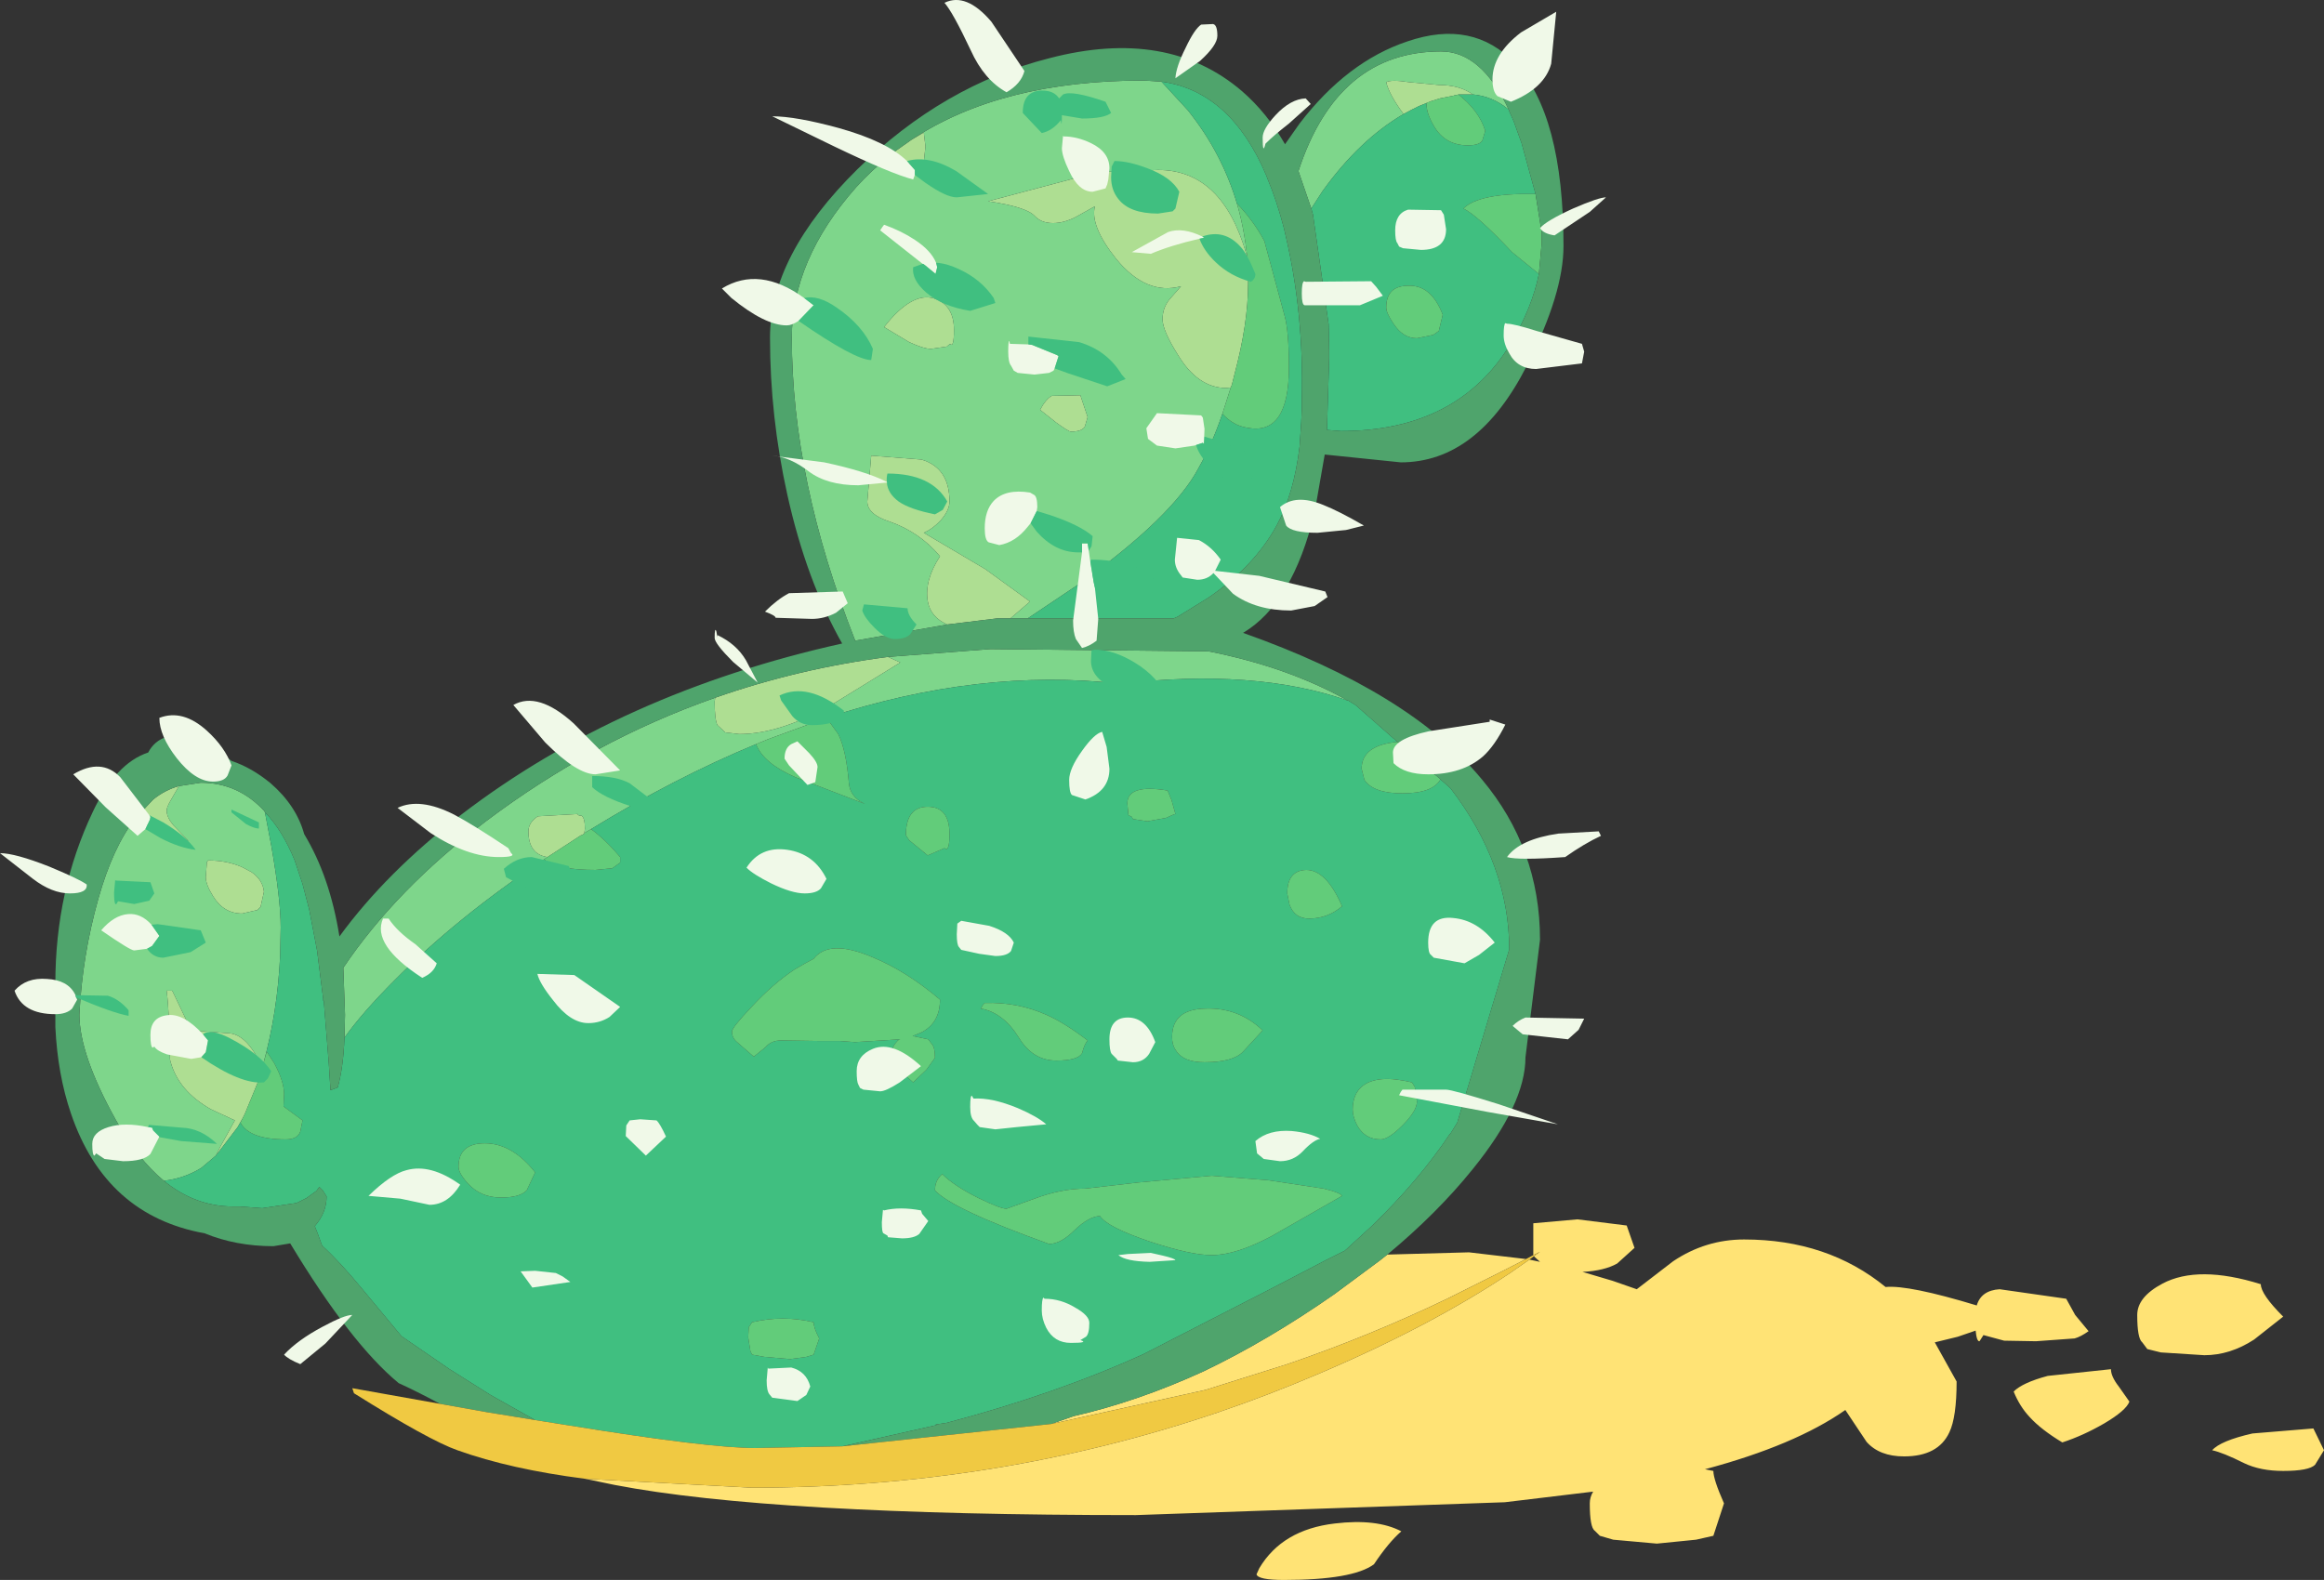 <?xml version="1.0" encoding="UTF-8" standalone="no"?>
<svg xmlns:ffdec="https://www.free-decompiler.com/flash" xmlns:xlink="http://www.w3.org/1999/xlink" ffdec:objectType="frame" height="141.3px" width="207.8px" xmlns="http://www.w3.org/2000/svg">
  <rect width="100%" height="100%" fill="#333333" stroke="none"/>
  <g transform="matrix(1.0, 0.0, 0.0, 1.0, 6.25, 3.05)">
    <use ffdec:characterId="1170" height="141.3" transform="matrix(1.0, 0.0, 0.0, 1.0, -6.25, -3.05)" width="207.8" xlink:href="#shape0"/>
  </g>
  <defs>
    <g id="shape0" transform="matrix(1.0, 0.0, 0.0, 1.0, 6.25, 3.05)">
      <path d="M185.3 117.0 Q184.85 116.65 184.85 114.55 184.85 112.95 187.1 111.75 190.3 110.05 195.9 111.8 195.9 112.7 197.9 114.7 L195.3 116.75 Q193.15 118.15 190.85 118.15 L186.95 117.9 185.75 117.6 185.3 117.0 M183.2 120.95 L184.15 122.3 Q183.85 123.1 181.9 124.25 180.0 125.35 178.15 125.95 176.25 124.8 175.25 123.7 174.35 122.75 173.8 121.4 174.6 120.6 176.85 120.0 L182.5 119.4 Q182.5 120.05 183.2 120.95 M130.85 109.2 L130.85 106.35 134.8 106.0 139.2 106.55 139.9 108.55 138.35 109.95 Q137.2 110.6 135.25 110.7 L137.95 111.5 140.1 112.25 143.35 109.75 Q146.25 107.8 149.7 107.8 157.15 107.8 162.35 112.05 164.4 111.85 170.5 113.7 170.9 112.35 172.55 112.25 L178.5 113.1 179.3 114.55 180.5 116.0 Q179.8 116.5 179.25 116.65 L175.8 116.9 172.95 116.85 171.1 116.35 170.75 116.9 Q170.5 116.95 170.4 115.95 L168.8 116.5 166.75 117.0 168.7 120.5 Q168.7 123.7 168.05 125.05 167.05 127.2 164.0 127.2 161.8 127.2 160.65 125.9 L158.75 123.05 Q154.25 126.2 146.2 128.35 L146.95 128.5 Q146.95 129.25 147.9 131.4 L146.95 134.3 145.4 134.65 141.9 135.0 138.0 134.65 136.8 134.3 136.35 133.85 Q135.9 133.55 135.9 131.4 135.9 130.85 136.2 130.35 L128.3 131.3 95.3 132.45 Q62.7 132.45 48.7 129.75 L46.05 129.2 61.0 130.0 Q82.85 130.0 102.7 123.25 107.1 121.75 111.45 119.9 121.6 115.6 128.85 110.75 L130.5 109.6 131.45 109.8 130.9 109.3 131.45 108.9 130.85 109.2 M117.8 109.15 L125.1 108.95 130.2 109.55 128.05 110.65 123.15 113.1 Q116.05 116.5 108.85 118.95 L101.55 121.25 87.75 124.3 89.75 123.6 Q95.45 122.3 101.35 119.6 107.1 116.85 113.05 112.7 L117.1 109.7 117.8 109.15 M200.75 127.95 Q200.2 128.5 197.9 128.5 195.85 128.5 194.4 127.8 192.5 126.85 191.55 126.65 192.3 125.8 195.15 125.15 L200.6 124.7 201.55 126.65 200.75 127.95 M108.55 138.25 Q106.25 138.25 106.1 137.75 L106.35 137.2 Q108.4 133.75 113.1 133.2 116.85 132.75 119.05 133.9 117.9 134.9 116.6 136.85 114.7 138.25 108.55 138.25" fill="#ffe375" fill-rule="evenodd" stroke="none"/>
      <path d="M124.15 5.4 L124.0 5.45 123.85 5.45 123.75 5.5 122.5 5.75 121.7 6.0 120.6 6.45 119.9 6.8 119.25 7.15 Q117.95 5.4 117.7 4.3 118.15 4.05 119.75 4.3 L122.4 4.55 Q124.25 4.55 125.45 5.4 L124.15 5.4 M84.1 52.25 L82.95 52.25 78.45 52.8 Q76.95 52.15 76.7 50.7 76.4 48.85 77.8 46.7 76.0 44.55 73.3 43.6 71.3 42.95 71.3 41.8 L71.65 37.7 76.15 38.05 Q78.65 38.8 78.65 41.8 78.65 42.6 77.85 43.5 77.15 44.25 76.35 44.6 L81.85 47.85 85.85 50.75 84.1 52.25 M73.3 10.9 L73.55 10.65 75.25 9.45 76.35 8.8 76.5 10.05 76.35 11.45 75.7 11.75 Q74.2 11.45 73.3 10.9 M103.8 31.6 L103.4 31.65 Q100.85 31.65 99.05 28.65 97.7 26.5 97.7 25.5 97.7 24.5 98.3 23.75 L99.35 22.55 Q96.25 23.4 93.55 20.1 91.2 17.15 91.65 15.4 L89.95 16.35 Q88.9 16.9 87.9 16.9 86.85 16.9 86.25 16.25 85.5 15.45 82.1 14.95 L91.9 12.35 97.3 12.15 Q103.05 12.15 105.2 19.7 L105.25 19.85 105.35 20.95 105.35 22.1 105.35 22.25 105.35 22.35 Q105.35 25.9 104.1 30.55 L103.9 31.35 103.8 31.6 M86.75 33.6 Q87.25 32.65 87.8 32.35 L90.35 32.3 91.0 34.25 90.75 35.1 Q90.5 35.55 89.5 35.55 89.3 35.55 88.2 34.75 L86.75 33.6 M15.45 96.95 L15.0 97.75 13.05 100.3 13.45 99.5 14.75 97.15 12.6 96.15 Q9.7 94.5 9.0 91.9 L8.95 91.7 Q8.9 87.45 8.65 85.55 L9.15 85.55 10.85 89.1 14.1 89.35 Q15.8 89.35 17.2 92.4 L17.0 93.1 16.9 93.3 16.85 93.45 16.8 93.75 15.65 96.55 15.45 96.95 M78.4 27.95 L77.0 28.15 Q76.35 28.15 75.05 27.55 L72.8 26.2 Q75.3 23.0 77.3 23.65 79.05 24.25 79.05 26.45 79.05 28.1 78.7 27.7 L78.4 27.95 M9.75 67.25 L9.0 68.55 Q8.65 69.15 8.65 69.45 8.65 69.85 8.95 70.35 L9.1 70.55 9.25 70.75 10.6 72.15 8.55 71.5 8.0 71.25 5.85 70.15 7.45 68.45 Q8.5 67.6 9.75 67.25 M12.35 73.9 Q14.05 73.9 15.4 74.5 L16.25 74.95 Q17.25 75.65 17.35 76.7 L17.05 78.05 16.75 78.35 16.7 78.35 15.4 78.65 Q13.75 78.65 12.8 77.1 12.15 76.05 12.15 75.4 L12.25 74.05 12.35 73.9 M57.7 59.35 Q65.1 56.75 73.15 55.7 L74.25 56.2 68.4 59.8 Q63.6 62.6 59.85 62.6 L58.6 62.45 57.9 61.8 Q57.65 61.3 57.65 59.7 L57.7 59.35 M42.7 73.6 Q41.0 73.35 41.0 71.3 41.0 70.5 41.85 69.95 L45.4 69.75 Q45.4 69.9 45.75 69.9 46.05 70.1 46.05 71.05 L46.0 71.45 46.0 71.5 45.75 71.65 45.7 71.65 42.7 73.6" fill="#aede92" fill-rule="evenodd" stroke="none"/>
      <path d="M125.45 5.4 Q124.25 4.55 122.4 4.55 L119.75 4.3 Q118.15 4.05 117.7 4.3 117.95 5.4 119.25 7.15 115.3 9.45 112.0 14.05 L111.0 15.6 109.85 12.25 Q113.35 1.55 122.6 1.55 126.2 1.55 128.65 6.75 127.2 5.55 125.45 5.4 M97.6 4.25 L99.95 6.8 Q103.0 10.6 104.35 15.15 105.15 17.9 105.35 20.95 L105.25 19.85 105.2 19.7 Q103.05 12.15 97.3 12.15 L91.9 12.35 82.1 14.95 Q85.5 15.45 86.25 16.25 86.85 16.9 87.9 16.9 88.9 16.9 89.95 16.35 L91.65 15.4 Q91.2 17.15 93.55 20.1 96.25 23.4 99.35 22.55 L98.3 23.75 Q97.7 24.5 97.7 25.5 97.7 26.5 99.05 28.65 100.85 31.65 103.4 31.65 L103.8 31.6 103.05 33.95 Q102.15 36.6 100.95 38.75 98.65 43.15 90.2 49.2 L85.65 52.25 84.1 52.25 85.85 50.75 81.85 47.85 76.35 44.6 Q77.15 44.25 77.85 43.5 78.65 42.6 78.65 41.8 78.65 38.8 76.15 38.05 L71.65 37.7 71.3 41.8 Q71.3 42.95 73.3 43.6 76.0 44.55 77.8 46.7 76.4 48.85 76.7 50.7 76.95 52.15 78.45 52.8 L70.2 54.25 70.2 54.2 Q64.55 39.85 64.55 27.15 64.55 20.2 70.3 13.7 71.7 12.15 73.3 10.9 74.2 11.45 75.7 11.75 L76.35 11.45 76.5 10.05 76.35 8.8 75.25 9.45 Q83.25 4.15 96.0 4.15 L97.6 4.25 M86.75 33.6 L88.2 34.75 Q89.3 35.55 89.5 35.55 90.5 35.55 90.75 35.1 L91.0 34.25 90.35 32.3 87.8 32.35 Q87.25 32.65 86.75 33.6 M114.25 59.6 Q105.95 56.7 93.9 58.1 81.35 56.65 67.65 61.15 L62.45 63.05 61.35 63.5 Q54.1 66.5 46.6 71.1 L46.0 71.45 46.05 71.05 Q46.05 70.1 45.75 69.9 45.4 69.9 45.4 69.75 L41.85 69.95 Q41.0 70.5 41.0 71.3 41.0 73.35 42.7 73.6 L42.4 73.8 Q34.6 79.0 29.0 84.65 26.15 87.5 24.55 89.75 L24.6 87.7 24.45 83.55 24.45 83.5 Q29.15 76.5 37.2 70.4 46.75 63.2 57.7 59.35 L57.65 59.7 Q57.65 61.3 57.9 61.8 L58.6 62.45 59.85 62.6 Q63.6 62.6 68.4 59.8 L74.25 56.2 73.15 55.7 82.3 55.0 101.8 55.2 Q108.9 56.6 114.25 59.6 M17.4 69.5 L17.45 69.65 18.0 72.55 Q18.85 77.35 18.85 79.9 L18.8 82.45 Q18.55 87.55 17.3 92.05 L17.2 92.4 Q15.8 89.35 14.1 89.35 L10.85 89.1 9.15 85.55 8.65 85.55 Q8.9 87.45 8.95 91.7 L9.0 91.9 Q9.7 94.5 12.6 96.15 L14.75 97.15 13.45 99.5 13.05 100.3 11.75 101.4 Q10.2 102.35 8.4 102.55 6.05 100.6 4.1 97.1 0.85 91.25 0.85 87.7 1.1 82.45 2.55 77.3 3.85 72.7 5.85 70.15 L8.0 71.25 8.55 71.5 10.6 72.15 9.25 70.75 9.1 70.55 8.95 70.35 Q8.65 69.85 8.65 69.45 8.65 69.15 9.0 68.55 L9.75 67.25 11.7 66.95 Q15.05 66.95 17.4 69.5 M78.4 27.95 L78.7 27.7 Q79.05 28.1 79.05 26.45 79.05 24.25 77.3 23.65 75.3 23.0 72.8 26.2 L75.05 27.55 Q76.35 28.15 77.0 28.15 L78.4 27.95 M12.35 73.9 L12.25 74.05 12.15 75.4 Q12.15 76.05 12.8 77.1 13.75 78.65 15.4 78.65 L16.7 78.35 16.75 78.35 17.05 78.05 17.35 76.7 Q17.25 75.65 16.25 74.95 L15.4 74.5 Q14.05 73.9 12.35 73.9" fill="#7ed68b" fill-rule="evenodd" stroke="none"/>
      <path d="M121.7 6.0 L121.3 6.15 121.3 6.25 Q121.3 7.1 121.95 8.2 122.95 9.95 125.0 9.95 126.05 9.95 126.3 9.5 L126.55 8.65 Q126.0 6.85 124.15 5.4 L125.45 5.4 Q127.2 5.55 128.65 6.75 L128.7 6.9 129.1 7.8 129.8 9.75 131.05 14.3 Q126.0 14.2 124.6 15.6 125.85 16.2 128.95 19.5 L131.35 21.45 Q130.75 24.45 128.85 27.65 124.1 35.5 113.65 35.5 L112.4 35.4 112.6 29.0 112.6 28.35 112.55 25.95 111.15 16.15 111.0 15.6 112.0 14.05 Q115.3 9.45 119.25 7.15 L119.9 6.8 120.6 6.45 121.7 6.0 M122.4 26.55 L122.75 25.1 Q121.75 22.45 119.7 22.5 117.7 22.5 117.7 24.45 117.7 24.95 118.35 25.9 119.2 27.2 120.45 27.2 L121.9 26.9 122.4 26.55 M97.6 4.25 Q103.8 5.1 107.0 12.7 L107.05 12.85 Q107.9 14.85 108.55 17.35 L108.7 18.0 Q110.35 25.0 110.15 32.75 L110.15 33.5 110.1 34.7 109.95 36.9 Q109.45 41.1 107.9 43.95 105.9 47.6 101.8 50.4 L99.05 52.1 98.7 52.25 85.65 52.25 90.2 49.2 Q98.65 43.15 100.95 38.75 102.15 36.6 103.05 33.95 104.0 35.0 105.25 35.2 109.0 35.95 109.0 29.8 109.0 26.55 108.6 25.15 L106.8 18.5 Q105.8 16.65 104.35 15.15 103.0 10.6 99.95 6.8 L97.6 4.25 M118.7 63.3 Q115.5 63.6 115.5 65.7 L115.75 66.7 Q116.55 67.9 119.15 67.9 121.85 67.9 122.55 66.65 L122.15 66.3 123.45 67.45 Q128.7 74.3 128.7 81.85 L124.05 97.35 123.4 98.4 123.4 98.35 Q120.6 102.55 116.35 106.65 L114.0 108.8 112.3 109.65 107.5 112.15 96.0 118.05 Q88.2 121.6 78.4 124.2 L77.4 124.35 77.5 124.4 69.05 126.3 61.25 126.45 Q57.1 126.45 44.75 124.45 L41.6 123.95 37.6 121.7 33.95 119.4 29.65 116.45 26.2 112.3 Q24.1 109.75 22.55 108.35 L22.15 107.25 21.95 106.75 21.9 106.6 Q22.95 105.4 22.95 103.95 L22.6 103.4 22.3 103.1 22.05 103.45 21.15 104.1 20.35 104.5 20.2 104.55 17.2 105.0 15.2 104.85 14.6 104.85 Q11.2 104.85 8.4 102.55 10.2 102.35 11.75 101.4 L13.05 100.3 15.0 97.75 15.45 96.95 15.25 97.35 Q16.05 98.85 19.3 98.85 20.35 98.85 20.6 98.15 L20.8 97.15 19.1 95.9 19.15 94.8 Q19.15 93.65 18.25 92.0 L17.6 91.0 17.3 92.05 Q18.55 87.55 18.8 82.45 L18.85 79.9 Q18.85 77.35 18.0 72.55 L17.45 69.65 17.4 69.5 17.45 69.6 Q19.0 71.2 20.1 73.9 L20.8 76.0 21.4 78.3 22.1 81.95 22.65 86.3 22.65 86.45 22.7 86.45 23.15 92.05 23.3 94.45 23.95 94.2 Q24.45 92.4 24.55 89.75 26.15 87.5 29.0 84.65 34.6 79.0 42.4 73.8 L42.6 73.95 Q43.8 74.75 47.0 74.75 L48.5 74.6 49.2 74.1 49.2 73.6 Q47.9 72.05 46.6 71.1 54.1 66.5 61.35 63.5 62.0 65.2 64.85 66.45 L71.1 68.85 Q69.75 68.25 69.65 66.95 69.4 64.0 68.7 62.6 L67.65 61.15 Q81.35 56.65 93.9 58.1 105.95 56.7 114.25 59.6 L114.3 59.6 114.95 60.0 118.7 63.3 M120.25 94.15 L120.0 93.75 Q116.9 93.0 115.55 94.1 114.7 94.8 114.7 96.2 114.7 96.8 115.1 97.6 115.8 98.85 117.2 98.85 117.9 98.85 119.15 97.6 120.45 96.3 120.45 95.45 L120.25 94.15 M110.55 74.75 Q108.85 74.8 108.85 76.85 L109.05 77.85 Q109.5 79.1 110.8 79.1 112.45 79.1 113.75 78.0 112.35 74.75 110.55 74.75 M98.55 89.7 Q98.55 90.4 98.9 90.9 99.55 91.95 101.45 91.95 104.0 91.95 104.9 91.0 L106.65 89.1 Q104.5 87.05 101.55 87.15 98.55 87.2 98.55 89.7 M91.0 90.0 Q88.9 88.4 87.3 87.7 84.7 86.55 81.8 86.65 L81.65 86.8 81.45 87.15 Q83.45 87.5 84.85 89.75 86.1 91.8 88.2 91.8 90.1 91.8 90.5 91.15 90.7 90.35 91.0 90.0 M94.55 68.8 L94.65 69.85 94.95 70.0 95.05 70.2 96.35 70.4 98.0 70.1 Q98.75 69.75 98.85 69.75 L98.5 68.5 98.15 67.65 Q94.55 67.05 94.55 68.8 M76.7 73.45 L78.2 72.8 Q78.65 73.2 78.65 71.55 78.65 69.1 76.7 69.1 74.75 69.1 74.75 71.65 L75.05 72.1 76.7 73.45 M40.85 103.4 L41.6 101.8 Q39.55 99.2 37.1 99.2 34.75 99.2 34.75 101.3 34.75 101.85 35.55 102.75 36.7 104.05 38.55 104.05 40.25 104.05 40.85 103.4 M61.0 118.1 L62.1 118.3 64.4 118.5 65.85 118.3 66.5 118.1 67.0 116.65 Q66.5 115.7 66.5 115.2 63.75 114.55 61.0 115.2 L60.7 115.65 60.65 116.55 60.85 117.8 61.0 118.1 M78.0 101.95 Q77.35 102.5 77.35 103.4 78.8 105.05 87.55 108.2 88.6 108.2 89.85 106.95 91.1 105.75 92.1 105.7 92.75 106.7 96.6 108.0 100.25 109.2 102.1 109.2 104.25 109.2 107.45 107.5 L113.75 103.9 Q113.65 103.7 112.85 103.45 L112.1 103.25 107.15 102.5 102.1 102.1 95.55 102.7 90.8 103.25 Q88.65 103.25 86.25 104.15 L83.75 105.05 Q83.2 105.05 81.25 104.1 79.05 103.0 78.0 101.95 M59.2 89.2 Q59.2 89.75 59.6 90.1 L61.15 91.45 62.2 90.6 Q62.7 90.0 63.6 90.0 L67.0 90.05 68.85 90.05 70.2 90.15 74.25 89.9 Q74.05 89.95 73.95 90.1 73.45 90.6 73.45 91.45 73.45 91.95 74.0 92.5 L75.4 93.75 76.6 92.6 77.35 91.55 Q77.35 90.6 77.05 90.3 L76.75 89.9 75.35 89.6 76.1 89.3 Q77.8 88.45 77.8 86.35 74.8 83.8 71.75 82.55 67.9 80.9 66.5 82.7 L65.75 83.1 64.8 83.65 Q62.9 84.9 60.95 87.0 59.2 88.85 59.2 89.2" fill="#40bf80" fill-rule="evenodd" stroke="none"/>
      <path d="M121.7 6.0 L122.5 5.75 123.75 5.5 123.85 5.45 124.0 5.45 124.15 5.4 Q126.0 6.85 126.55 8.65 L126.3 9.5 Q126.05 9.95 125.0 9.95 122.95 9.95 121.95 8.2 121.3 7.1 121.3 6.25 L121.3 6.15 121.7 6.0 M131.05 14.3 L131.6 17.75 131.6 18.45 131.6 18.55 131.6 18.7 131.35 21.45 128.95 19.5 Q125.85 16.2 124.6 15.6 126.0 14.2 131.05 14.3 M122.4 26.55 L121.9 26.9 120.45 27.2 Q119.2 27.2 118.35 25.9 117.7 24.95 117.7 24.45 117.7 22.5 119.7 22.5 121.75 22.45 122.75 25.1 L122.4 26.55 M104.35 15.15 Q105.8 16.65 106.8 18.5 L108.6 25.15 Q109.0 26.55 109.0 29.8 109.0 35.95 105.25 35.2 104.0 35.0 103.05 33.95 L103.8 31.6 103.9 31.35 104.1 30.55 Q105.35 25.9 105.35 22.35 L105.35 22.25 105.35 22.1 105.35 20.95 Q105.15 17.9 104.35 15.15 M122.15 66.3 L122.55 66.65 Q121.85 67.9 119.15 67.9 116.55 67.9 115.75 66.7 L115.5 65.7 Q115.5 63.6 118.7 63.3 L122.05 66.25 122.15 66.3 M67.65 61.15 L68.7 62.6 Q69.4 64.0 69.65 66.95 69.75 68.25 71.1 68.85 L64.85 66.45 Q62.0 65.2 61.35 63.5 L62.45 63.05 67.65 61.15 M46.6 71.1 Q47.9 72.05 49.2 73.6 L49.2 74.1 48.5 74.6 47.0 74.75 Q43.8 74.75 42.6 73.95 L42.4 73.8 42.7 73.6 45.7 71.65 45.75 71.65 46.0 71.5 46.0 71.45 46.6 71.1 M17.3 92.05 L17.6 91.0 18.25 92.0 Q19.15 93.65 19.15 94.8 L19.1 95.9 20.8 97.15 20.6 98.15 Q20.35 98.85 19.3 98.85 16.05 98.85 15.25 97.35 L15.45 96.95 15.65 96.55 16.8 93.75 16.85 93.45 16.9 93.3 17.0 93.1 17.2 92.4 17.3 92.05 M94.55 68.8 Q94.55 67.05 98.15 67.65 L98.5 68.5 98.85 69.75 Q98.75 69.75 98.0 70.1 L96.35 70.4 95.05 70.2 94.95 70.0 94.65 69.85 94.55 68.8 M91.0 90.0 Q90.7 90.35 90.5 91.15 90.1 91.8 88.2 91.8 86.1 91.8 84.85 89.75 83.45 87.5 81.45 87.15 L81.65 86.8 81.8 86.65 Q84.7 86.55 87.3 87.7 88.9 88.4 91.0 90.0 M98.55 89.7 Q98.55 87.2 101.55 87.15 104.5 87.05 106.65 89.1 L104.9 91.0 Q104.0 91.95 101.45 91.95 99.55 91.95 98.9 90.9 98.55 90.4 98.55 89.7 M110.55 74.75 Q112.35 74.75 113.75 78.0 112.45 79.1 110.8 79.1 109.5 79.1 109.05 77.85 L108.85 76.85 Q108.85 74.8 110.55 74.75 M120.25 94.15 L120.45 95.45 Q120.45 96.3 119.15 97.6 117.9 98.85 117.2 98.85 115.8 98.85 115.1 97.6 114.7 96.8 114.7 96.2 114.7 94.8 115.55 94.1 116.9 93.0 120.0 93.75 L120.25 94.15 M76.7 73.45 L75.05 72.1 74.75 71.65 Q74.75 69.1 76.7 69.1 78.65 69.1 78.65 71.55 78.65 73.2 78.2 72.8 L76.7 73.45 M59.2 89.2 Q59.2 88.85 60.95 87.0 62.9 84.9 64.8 83.65 L65.75 83.1 66.5 82.7 Q67.9 80.9 71.75 82.55 74.8 83.8 77.8 86.35 77.8 88.45 76.1 89.3 L75.35 89.6 76.75 89.9 77.05 90.3 Q77.35 90.6 77.35 91.55 L76.6 92.6 75.4 93.75 74.0 92.5 Q73.45 91.95 73.45 91.45 73.45 90.6 73.95 90.1 74.05 89.95 74.25 89.9 L70.2 90.15 68.85 90.05 67.0 90.05 63.6 90.0 Q62.7 90.0 62.2 90.6 L61.15 91.45 59.6 90.1 Q59.2 89.75 59.2 89.2 M78.0 101.95 Q79.05 103.0 81.25 104.1 83.2 105.05 83.75 105.05 L86.25 104.15 Q88.65 103.25 90.8 103.25 L95.55 102.7 102.1 102.1 107.15 102.5 112.1 103.25 112.85 103.45 Q113.65 103.7 113.75 103.9 L107.45 107.5 Q104.25 109.2 102.1 109.2 100.25 109.2 96.6 108.0 92.75 106.7 92.1 105.7 91.1 105.75 89.85 106.95 88.6 108.2 87.55 108.2 78.8 105.05 77.35 103.4 77.35 102.5 78.0 101.95 M61.0 118.1 L60.85 117.8 60.65 116.55 60.7 115.65 61.0 115.2 Q63.75 114.55 66.5 115.2 66.5 115.7 67.0 116.65 L66.5 118.1 65.85 118.3 64.4 118.5 62.1 118.3 61.0 118.1 M40.85 103.4 Q40.25 104.05 38.55 104.05 36.7 104.05 35.55 102.75 34.75 101.85 34.75 101.3 34.75 99.2 37.1 99.2 39.55 99.2 41.6 101.8 L40.85 103.4" fill="#62cc7a" fill-rule="evenodd" stroke="none"/>
      <path d="M33.1 122.5 Q30.85 121.3 29.4 120.65 25.1 117.1 19.7 108.15 L18.2 108.4 Q14.85 108.4 12.05 107.25 3.2 105.65 0.1 96.55 -1.1 93.05 -1.3 88.8 L-1.3 84.9 Q-1.3 76.6 2.05 69.55 4.1 65.2 7.0 64.25 7.55 63.2 8.65 62.85 10.7 62.25 13.6 64.35 L14.45 65.0 Q16.25 65.6 17.95 67.0 20.25 69.0 20.95 71.55 23.25 75.35 24.1 80.7 28.3 74.95 35.0 69.8 49.25 58.9 69.05 54.5 65.85 48.85 64.15 41.2 62.6 34.2 62.6 27.15 62.6 19.8 70.4 12.1 78.1 4.55 87.6 2.15 98.15 -0.6 104.8 5.1 107.05 7.05 108.65 9.85 L109.95 8.0 Q114.2 2.45 119.6 0.65 125.45 -1.35 129.2 2.6 133.55 7.2 133.55 18.95 133.55 23.2 130.3 29.6 125.9 38.3 119.0 38.3 L112.2 37.6 111.3 42.75 Q109.35 50.9 104.9 53.55 119.75 58.8 126.25 66.65 131.45 72.85 131.45 81.0 L130.8 86.25 130.15 91.5 Q130.15 95.7 125.4 101.55 122.25 105.45 117.8 109.15 L117.1 109.7 113.05 112.7 Q107.1 116.85 101.35 119.6 95.45 122.3 89.75 123.6 L87.75 124.3 69.05 126.3 77.5 124.4 77.4 124.35 78.4 124.2 Q88.2 121.6 96.0 118.05 L107.5 112.15 112.3 109.65 114.0 108.8 116.35 106.65 Q120.6 102.55 123.4 98.35 L123.4 98.4 124.05 97.35 128.7 81.85 Q128.7 74.3 123.45 67.45 L122.15 66.3 122.05 66.25 118.7 63.3 114.95 60.0 114.3 59.6 114.25 59.6 Q108.9 56.6 101.8 55.2 L82.3 55.0 73.15 55.7 Q65.1 56.75 57.7 59.35 46.75 63.2 37.2 70.4 29.15 76.5 24.45 83.5 L24.45 83.55 24.6 87.7 24.55 89.75 Q24.45 92.4 23.95 94.2 L23.3 94.45 23.15 92.05 22.7 86.45 22.65 86.45 22.65 86.3 22.1 81.95 21.4 78.3 20.8 76.0 20.1 73.9 Q19.0 71.2 17.45 69.6 L17.4 69.5 Q15.05 66.95 11.7 66.95 L9.75 67.25 Q8.5 67.6 7.45 68.45 L5.85 70.15 Q3.85 72.7 2.55 77.3 1.1 82.45 0.85 87.7 0.85 91.25 4.1 97.1 6.05 100.6 8.4 102.55 11.2 104.85 14.6 104.85 L15.2 104.85 17.2 105.0 20.2 104.55 20.35 104.5 21.15 104.1 22.05 103.45 22.3 103.1 22.6 103.4 22.95 103.95 Q22.95 105.4 21.9 106.6 L21.95 106.75 22.15 107.25 22.55 108.35 Q24.1 109.75 26.2 112.3 L29.65 116.45 33.95 119.4 37.6 121.7 41.6 123.95 37.3 123.25 33.1 122.5 M131.05 14.3 L129.8 9.75 129.1 7.8 128.7 6.9 128.65 6.75 Q126.2 1.55 122.6 1.55 113.35 1.55 109.85 12.25 L111.0 15.6 111.15 16.15 112.55 25.95 112.6 28.35 112.6 29.0 112.4 35.4 113.65 35.5 Q124.1 35.5 128.85 27.65 130.75 24.45 131.35 21.45 L131.6 18.7 131.6 18.55 131.6 18.45 131.6 17.75 131.05 14.3 M85.65 52.25 L98.7 52.25 99.05 52.1 101.8 50.4 Q105.9 47.6 107.9 43.95 109.45 41.1 109.95 36.9 L110.1 34.7 110.15 33.5 110.15 32.75 Q110.35 25.0 108.7 18.0 L108.55 17.35 Q107.9 14.85 107.05 12.85 L107.0 12.7 Q103.8 5.1 97.6 4.25 L96.0 4.15 Q83.25 4.15 75.25 9.45 L73.55 10.65 73.3 10.9 Q71.7 12.15 70.3 13.7 64.55 20.2 64.55 27.15 64.55 39.85 70.2 54.2 L70.2 54.25 78.45 52.8 82.95 52.25 84.1 52.25 85.65 52.25" fill="#4fa46c" fill-rule="evenodd" stroke="none"/>
      <path d="M46.05 129.2 Q39.4 128.35 34.65 126.65 32.1 125.75 25.4 121.55 L25.25 121.1 33.1 122.5 37.3 123.25 41.6 123.95 44.75 124.45 Q57.1 126.45 61.25 126.45 L69.05 126.3 87.75 124.3 101.55 121.25 108.85 118.95 Q116.05 116.5 123.15 113.1 L128.05 110.65 130.2 109.55 130.85 109.2 131.45 108.9 130.9 109.3 130.5 109.6 128.85 110.75 Q121.6 115.6 111.45 119.9 107.1 121.75 102.7 123.25 82.85 130.0 61.0 130.0 L46.05 129.2" fill="#f0c942" fill-rule="evenodd" stroke="none"/>
      <path d="M102.2 -0.9 Q102.6 -0.85 102.6 0.15 102.6 1.0 101.05 2.4 L98.85 3.95 Q98.9 2.95 99.75 1.25 100.55 -0.45 101.15 -0.85 L102.2 -0.9 M132.9 -2.0 L132.45 2.65 Q131.85 4.85 128.85 6.05 L127.65 5.55 Q127.2 5.15 127.2 4.05 127.2 1.8 129.75 -0.15 L132.9 -2.0 M82.4 -1.1 L85.35 3.3 Q85.05 4.45 83.75 5.2 81.75 4.1 80.55 1.45 78.95 -1.95 78.2 -2.8 80.15 -3.75 82.4 -1.1 M123.05 17.45 Q123.05 19.3 120.8 19.3 L119.2 19.15 118.85 19.0 118.7 18.7 Q118.5 18.5 118.5 17.55 118.5 16.05 119.65 15.7 L122.6 15.75 122.85 16.15 123.05 17.45 M135.9 15.9 L132.75 18.0 Q131.75 17.85 131.45 17.35 132.0 16.7 134.4 15.6 136.7 14.6 137.35 14.6 L135.9 15.9 M135.2 29.45 L131.1 29.95 Q129.45 29.95 128.7 28.55 128.2 27.7 128.2 26.95 128.2 25.95 128.35 25.85 L128.5 25.9 Q129.1 25.9 131.15 26.55 L135.2 27.7 135.4 28.4 135.2 29.45 M106.65 9.25 Q106.65 8.5 107.8 7.25 109.15 5.8 110.5 5.75 L110.95 6.25 109.0 8.0 Q107.65 9.05 106.9 9.8 106.65 10.85 106.65 9.25 M101.25 18.1 L101.4 18.2 101.45 18.2 101.0 18.3 Q98.4 18.9 96.65 19.65 L94.95 19.5 98.2 17.7 Q99.5 17.25 101.25 18.1 M110.35 22.1 L110.5 22.15 116.35 22.1 116.8 22.6 117.4 23.4 115.35 24.25 110.65 24.25 110.4 24.25 Q110.15 24.2 110.15 23.2 110.15 22.2 110.35 22.1 M92.95 12.0 L92.85 13.0 92.75 13.45 92.6 13.8 91.45 14.1 Q90.2 14.1 89.35 12.25 88.7 10.9 88.7 10.2 L88.8 9.1 88.85 9.15 Q90.05 9.15 91.3 9.75 92.95 10.55 92.95 12.0 M76.25 20.55 L72.45 17.55 72.65 17.25 72.8 17.05 Q74.35 17.6 75.55 18.4 77.0 19.35 77.45 20.45 L77.55 20.85 77.4 21.45 77.35 21.4 76.5 20.7 76.3 20.55 76.25 20.55 M88.05 29.9 L87.95 30.1 87.55 30.3 86.25 30.45 84.75 30.3 84.4 30.1 84.15 29.65 Q83.9 29.35 83.9 28.4 83.9 27.4 84.0 27.45 L84.05 27.7 85.65 27.75 85.7 27.75 86.05 27.8 88.25 28.7 88.4 28.8 88.05 29.9 M100.7 36.75 L100.55 36.8 98.85 37.05 97.2 36.8 96.4 36.2 96.25 35.25 97.2 33.9 101.15 34.1 101.3 34.3 101.45 35.3 101.4 36.6 101.4 36.65 101.3 36.55 100.7 36.75 M85.9 43.75 L85.65 44.05 Q84.55 45.45 83.1 45.7 L82.15 45.45 Q81.8 45.25 81.8 44.2 81.8 42.6 82.6 41.75 83.65 40.65 85.85 41.0 L86.2 41.2 Q86.5 41.35 86.5 42.3 L86.45 42.65 85.9 43.75 M91.05 45.85 L91.25 47.25 91.55 49.05 91.65 49.5 91.95 52.3 91.8 54.25 Q91.15 54.75 90.5 54.9 L89.95 54.1 Q89.7 53.5 89.7 52.45 L90.1 49.4 90.5 46.35 90.5 45.55 91.0 45.55 91.05 45.85 M99.5 48.6 L99.35 48.4 Q98.8 47.75 98.8 47.0 L99.0 45.05 100.95 45.25 Q102.1 45.85 102.9 47.0 L102.4 48.0 106.35 48.45 112.25 49.85 112.45 50.35 111.3 51.15 109.2 51.55 Q106.05 51.55 104.0 50.05 L102.25 48.2 Q101.7 48.8 100.8 48.8 L99.5 48.6 M108.2 42.3 Q109.6 41.1 112.05 42.1 113.45 42.65 115.7 43.95 L114.1 44.35 111.55 44.6 Q109.25 44.6 108.75 43.95 L108.2 42.3 M118.35 65.2 L118.3 64.25 Q118.3 63.05 121.5 62.35 L126.95 61.5 126.95 61.3 128.35 61.75 Q127.4 63.65 126.35 64.6 124.5 66.2 121.45 66.2 119.35 66.2 118.35 65.2 M89.6 68.05 Q89.35 67.85 89.35 66.7 89.35 65.7 90.5 64.1 91.6 62.55 92.3 62.4 L92.7 63.75 92.95 65.7 Q92.95 67.7 90.8 68.45 L89.6 68.05 M82.75 82.45 L81.3 82.25 79.7 81.9 79.5 81.65 Q79.3 81.45 79.3 80.5 L79.35 79.55 79.7 79.3 82.2 79.75 Q83.95 80.3 84.4 81.25 L84.15 82.0 Q83.8 82.45 82.75 82.45 M81.15 97.55 L80.85 97.2 Q80.5 96.9 80.5 95.95 80.5 94.9 80.65 94.95 L80.8 95.2 Q82.45 95.1 84.75 96.05 86.5 96.8 87.3 97.5 L84.65 97.75 82.75 97.95 81.35 97.75 81.15 97.55 M95.05 91.95 L93.7 91.8 93.6 91.65 93.15 91.2 Q92.95 90.95 92.95 89.9 92.95 87.95 94.6 87.95 96.25 87.95 97.05 90.15 L96.5 91.2 Q96.0 91.95 95.05 91.95 M119.15 94.4 L123.05 94.4 Q123.6 94.4 127.75 95.7 L133.05 97.5 126.8 96.4 118.85 94.9 119.0 94.6 119.15 94.4 M111.8 98.8 Q111.2 98.9 110.25 99.9 109.4 100.8 108.2 100.8 L106.75 100.6 106.15 100.1 106.0 99.0 Q107.2 97.95 109.25 98.1 110.85 98.25 111.8 98.8 M136.7 71.3 L136.9 71.7 Q135.4 72.4 133.7 73.6 129.5 73.9 128.5 73.6 129.65 72.0 133.1 71.5 L136.7 71.3 M121.7 82.35 Q121.45 82.2 121.45 81.25 121.45 78.8 123.7 79.05 125.85 79.25 127.4 81.25 L126.0 82.35 124.7 83.1 121.95 82.6 121.7 82.35 M129.0 88.7 Q129.5 88.2 130.15 87.95 L135.4 88.05 134.9 89.05 133.95 89.9 129.9 89.45 129.0 88.7 M74.85 11.35 L75.55 12.15 75.55 12.4 75.55 12.6 75.4 13.0 Q73.45 12.5 68.35 10.05 L62.8 7.35 Q64.9 7.35 68.75 8.4 73.05 9.6 74.85 11.35 M65.65 23.6 L66.5 24.25 65.2 25.6 65.15 25.65 Q64.55 26.05 64.1 26.05 62.15 26.05 59.15 23.6 L58.3 22.75 Q61.65 20.7 65.65 23.6 M73.1 40.1 L70.5 40.35 Q67.7 40.35 66.05 39.1 64.35 37.8 62.8 37.7 L67.45 38.3 Q71.2 39.1 73.05 40.05 L73.05 40.1 73.1 40.1 M29.3 69.2 Q31.3 68.25 34.35 69.8 36.05 70.7 39.2 72.8 L39.45 73.25 Q39.95 73.6 38.35 73.6 35.55 73.6 32.25 71.45 L29.3 69.2 M6.75 71.1 L6.05 71.7 3.2 69.15 0.3 66.2 Q2.8 64.7 4.5 66.45 L7.1 69.85 7.2 70.0 7.15 70.25 6.75 71.1 M12.8 66.85 Q11.2 66.85 9.55 64.75 8.0 62.75 8.0 61.15 10.1 60.35 12.25 62.3 13.85 63.75 14.45 65.4 L14.1 66.3 Q13.8 66.85 12.8 66.85 M6.9 81.8 L5.75 81.95 Q5.4 81.95 2.8 80.15 3.95 78.8 5.2 78.7 6.35 78.6 7.3 79.65 L8.0 80.65 7.35 81.55 6.9 81.8 M0.0 76.85 Q-1.6 76.85 -3.3 75.55 L-6.25 73.25 Q-4.9 73.25 -1.85 74.45 0.8 75.55 1.5 76.05 1.6 76.85 0.0 76.85 M0.55 86.15 L0.65 86.35 0.2 87.15 Q-0.3 87.65 -1.3 87.65 -4.25 87.65 -4.95 85.55 -3.9 84.35 -2.05 84.5 -0.2 84.6 0.45 85.85 L0.5 85.95 0.55 86.15 M11.75 91.5 L10.85 91.65 8.7 91.25 Q7.8 90.95 7.55 90.55 L7.4 90.65 Q7.2 90.55 7.2 89.5 7.2 87.95 8.65 87.75 10.1 87.5 11.9 89.45 L12.35 90.0 12.15 91.05 11.75 91.5 M7.0 97.75 L7.35 97.8 7.45 98.05 8.0 98.6 7.2 100.15 Q6.6 100.8 4.75 100.8 L3.1 100.6 2.35 100.1 2.2 100.3 Q2.0 100.3 2.0 99.25 2.0 98.2 3.45 97.75 4.9 97.3 7.0 97.75 M32.8 83.1 Q32.55 83.95 31.5 84.4 26.95 81.45 28.0 79.1 L28.5 79.1 Q29.25 80.25 30.9 81.4 L32.8 83.1 M66.35 52.3 L63.1 52.2 Q63.1 52.0 62.15 51.65 63.25 50.55 64.3 50.0 L69.1 49.85 69.55 50.9 68.5 51.75 Q67.45 52.3 66.35 52.3 M66.85 65.55 L66.65 66.9 65.95 67.15 64.3 65.4 63.9 64.8 Q63.9 63.85 64.5 63.5 L65.05 63.25 66.1 64.3 Q66.85 65.1 66.85 65.55 M57.9 53.75 Q59.6 54.55 60.45 56.0 L61.5 58.0 59.3 56.15 Q57.65 54.5 57.65 54.0 57.65 53.0 57.8 53.4 L57.9 53.95 57.9 53.75 M47.0 66.2 Q45.35 66.2 42.5 63.35 L39.65 60.0 Q41.85 58.75 45.05 61.65 L49.2 65.85 47.0 66.2 M45.1 84.15 L49.2 87.0 48.25 87.9 Q47.4 88.45 46.35 88.45 44.75 88.45 43.2 86.4 42.0 84.9 41.8 84.05 L45.1 84.15 M50.05 97.15 L51.0 97.05 52.45 97.15 Q52.75 97.4 53.3 98.6 L51.5 100.3 49.7 98.55 49.75 97.6 50.05 97.15 M62.7 75.95 Q61.1 75.15 60.5 74.55 61.75 72.6 64.15 72.95 66.55 73.3 67.65 75.55 L67.15 76.4 Q66.75 76.85 65.7 76.85 64.55 76.85 62.7 75.95 M70.5 93.95 Q70.35 93.7 70.35 92.75 70.35 91.35 71.8 90.75 73.6 90.0 76.1 92.3 L74.2 93.75 Q72.95 94.55 72.45 94.55 L70.95 94.4 70.65 94.25 70.5 93.95 M73.15 107.6 L73.1 107.45 72.75 107.25 Q72.6 107.2 72.6 106.25 L72.7 105.15 72.8 105.2 Q74.2 104.85 76.1 105.2 L76.2 105.5 76.75 106.15 75.95 107.3 Q75.5 107.7 74.4 107.7 L73.15 107.6 M62.4 119.25 L62.45 119.35 64.5 119.25 Q65.85 119.6 66.2 120.95 L65.85 121.7 65.05 122.25 62.8 121.95 62.55 121.65 Q62.3 121.35 62.3 120.4 L62.4 119.25 M44.75 111.6 L41.35 112.1 40.3 110.65 41.6 110.6 43.45 110.8 44.05 111.1 44.75 111.6 M32.15 104.7 L29.55 104.15 26.7 103.9 Q28.7 101.95 30.1 101.6 32.25 101.0 34.9 102.9 33.8 104.7 32.15 104.7 M22.85 117.1 L20.6 118.95 Q19.5 118.5 19.15 118.1 20.35 116.8 22.6 115.6 24.55 114.55 25.25 114.55 L22.85 117.1 M97.75 109.25 Q98.8 109.5 98.85 109.65 L96.55 109.8 Q94.4 109.75 93.75 109.2 L94.6 109.1 96.65 109.0 97.75 109.25 M86.9 114.15 Q86.9 113.1 87.05 113.0 L87.15 113.1 Q88.6 113.1 89.9 113.9 91.15 114.6 91.15 115.25 91.15 116.25 90.85 116.5 L90.35 116.8 Q91.15 117.05 89.5 117.05 88.0 117.05 87.3 115.7 86.9 114.9 86.9 114.15" fill="#f0f9e8" fill-rule="evenodd" stroke="none"/>
      <path d="M101.0 18.3 L101.45 18.2 101.4 18.2 101.25 18.1 Q103.25 17.4 104.7 19.05 105.3 19.7 106.0 21.45 106.0 21.9 105.6 22.15 103.75 21.65 102.45 20.4 101.4 19.4 101.0 18.3 M93.4 11.35 Q94.65 11.35 96.35 12.0 98.5 12.8 99.2 14.1 L98.85 15.6 98.6 15.85 97.3 16.05 Q94.75 16.05 93.75 14.75 93.1 13.95 93.1 12.8 L93.15 11.85 93.4 11.35 M93.1 7.05 Q92.5 7.55 90.5 7.55 L88.7 7.25 Q88.7 8.5 88.6 7.7 87.85 8.65 86.9 8.85 L85.2 7.05 Q85.2 5.05 86.95 5.05 88.0 5.05 88.45 5.75 L88.8 5.4 Q89.6 5.0 92.6 6.05 L93.1 7.05 M77.45 20.45 Q78.4 20.5 79.45 21.0 81.45 21.9 82.6 23.6 L82.75 24.05 80.5 24.75 Q78.0 24.35 76.55 23.1 75.25 21.95 75.4 20.85 L76.25 20.55 76.3 20.55 76.5 20.7 77.35 21.4 77.4 21.45 77.55 20.85 77.45 20.45 M85.7 27.75 L85.7 27.05 90.25 27.55 Q92.75 28.3 94.05 30.45 L94.4 30.85 92.75 31.5 89.3 30.35 88.05 29.9 88.4 28.8 88.25 28.7 86.05 27.8 85.7 27.75 M101.4 36.6 L101.45 36.0 103.25 36.55 Q105.1 37.25 106.15 38.15 L106.25 39.15 105.85 39.55 Q105.3 39.95 104.3 39.95 103.25 39.95 102.0 38.7 100.95 37.7 100.7 36.75 L101.3 36.55 101.4 36.65 101.4 36.6 M86.45 42.65 L87.6 43.0 Q90.3 43.9 91.45 44.9 L91.35 45.8 91.1 46.2 91.05 45.85 91.0 45.55 90.5 45.55 90.5 46.35 90.15 46.35 Q88.1 46.35 86.45 44.5 L85.9 43.75 86.45 42.65 M91.25 47.25 L91.25 47.15 91.3 47.0 Q95.1 47.0 96.9 48.8 L96.65 50.5 96.45 50.75 95.35 51.0 Q93.2 51.0 92.0 49.85 L91.65 49.5 91.55 49.05 91.25 47.25 M91.65 55.05 Q93.3 55.05 95.2 56.2 97.35 57.5 98.15 59.45 95.7 59.55 93.65 58.65 91.3 57.7 91.3 56.05 L91.35 55.1 91.65 55.05 M74.85 11.35 Q76.8 10.8 79.25 12.25 L82.1 14.3 79.3 14.6 Q78.35 14.6 76.5 13.3 L75.55 12.6 75.55 12.4 75.55 12.15 74.85 11.35 M65.65 23.6 Q66.9 23.3 68.55 24.45 70.9 26.05 71.8 28.15 L71.65 29.15 Q70.2 29.15 65.15 25.65 L65.2 25.6 66.5 24.25 65.65 23.6 M73.05 40.05 Q73.0 39.7 73.1 39.3 77.05 39.3 78.45 41.8 L78.05 42.55 77.35 42.95 Q75.1 42.5 74.1 41.8 73.15 41.1 73.05 40.15 L73.1 40.1 73.05 40.1 73.05 40.05 M7.1 69.85 L8.35 70.5 Q10.35 71.7 11.25 72.95 9.85 72.8 8.1 71.9 L6.75 71.1 7.15 70.25 7.2 70.0 7.1 69.85 M15.75 70.65 L14.45 69.6 14.45 69.35 16.9 70.5 16.9 71.05 Q16.5 71.05 15.75 70.65 M7.3 79.65 L7.85 79.6 11.7 80.15 12.15 81.25 10.8 82.1 8.35 82.6 Q7.45 82.6 6.9 81.8 L7.35 81.55 8.0 80.65 7.3 79.65 M7.55 76.85 L7.1 77.5 5.75 77.8 4.3 77.55 Q3.95 78.35 3.95 76.75 L4.05 75.65 4.1 75.7 7.2 75.85 7.55 76.85 M0.55 86.15 L0.5 85.95 3.4 86.0 Q4.4 86.3 5.25 87.3 L5.25 87.8 Q3.85 87.55 0.55 86.15 M11.9 89.45 Q12.55 88.9 14.3 89.8 17.0 91.2 18.0 92.75 L17.7 93.4 17.35 93.75 Q15.3 93.95 11.75 91.5 L12.15 91.05 12.35 90.0 11.9 89.45 M8.0 98.6 L7.45 98.05 7.35 97.8 7.0 97.75 7.05 97.55 10.0 97.8 Q11.7 97.85 13.15 99.25 L9.95 99.0 8.0 98.65 8.0 98.6 M38.8 74.65 Q39.95 73.6 41.3 73.6 L44.6 74.4 45.05 75.4 Q44.95 76.2 44.55 76.5 L42.95 76.85 40.95 76.45 39.0 75.4 38.8 74.65 M73.75 54.1 Q72.95 54.1 71.95 53.1 71.05 52.2 70.85 51.55 L71.0 51.0 74.9 51.35 Q74.9 52.0 75.7 52.8 L75.15 53.65 Q74.75 54.1 73.75 54.1 M63.45 59.15 Q65.95 57.95 69.2 60.5 L69.2 61.1 Q68.15 61.8 66.35 61.8 65.3 61.8 64.6 61.0 L63.6 59.6 63.45 59.15 M50.05 67.0 L52.95 69.2 52.95 69.75 50.15 69.05 Q47.65 68.25 46.7 67.35 L46.7 66.35 Q48.85 66.35 50.05 67.0" fill="#40bf80" fill-rule="evenodd" stroke="none"/>
    </g>
  </defs>
</svg>
